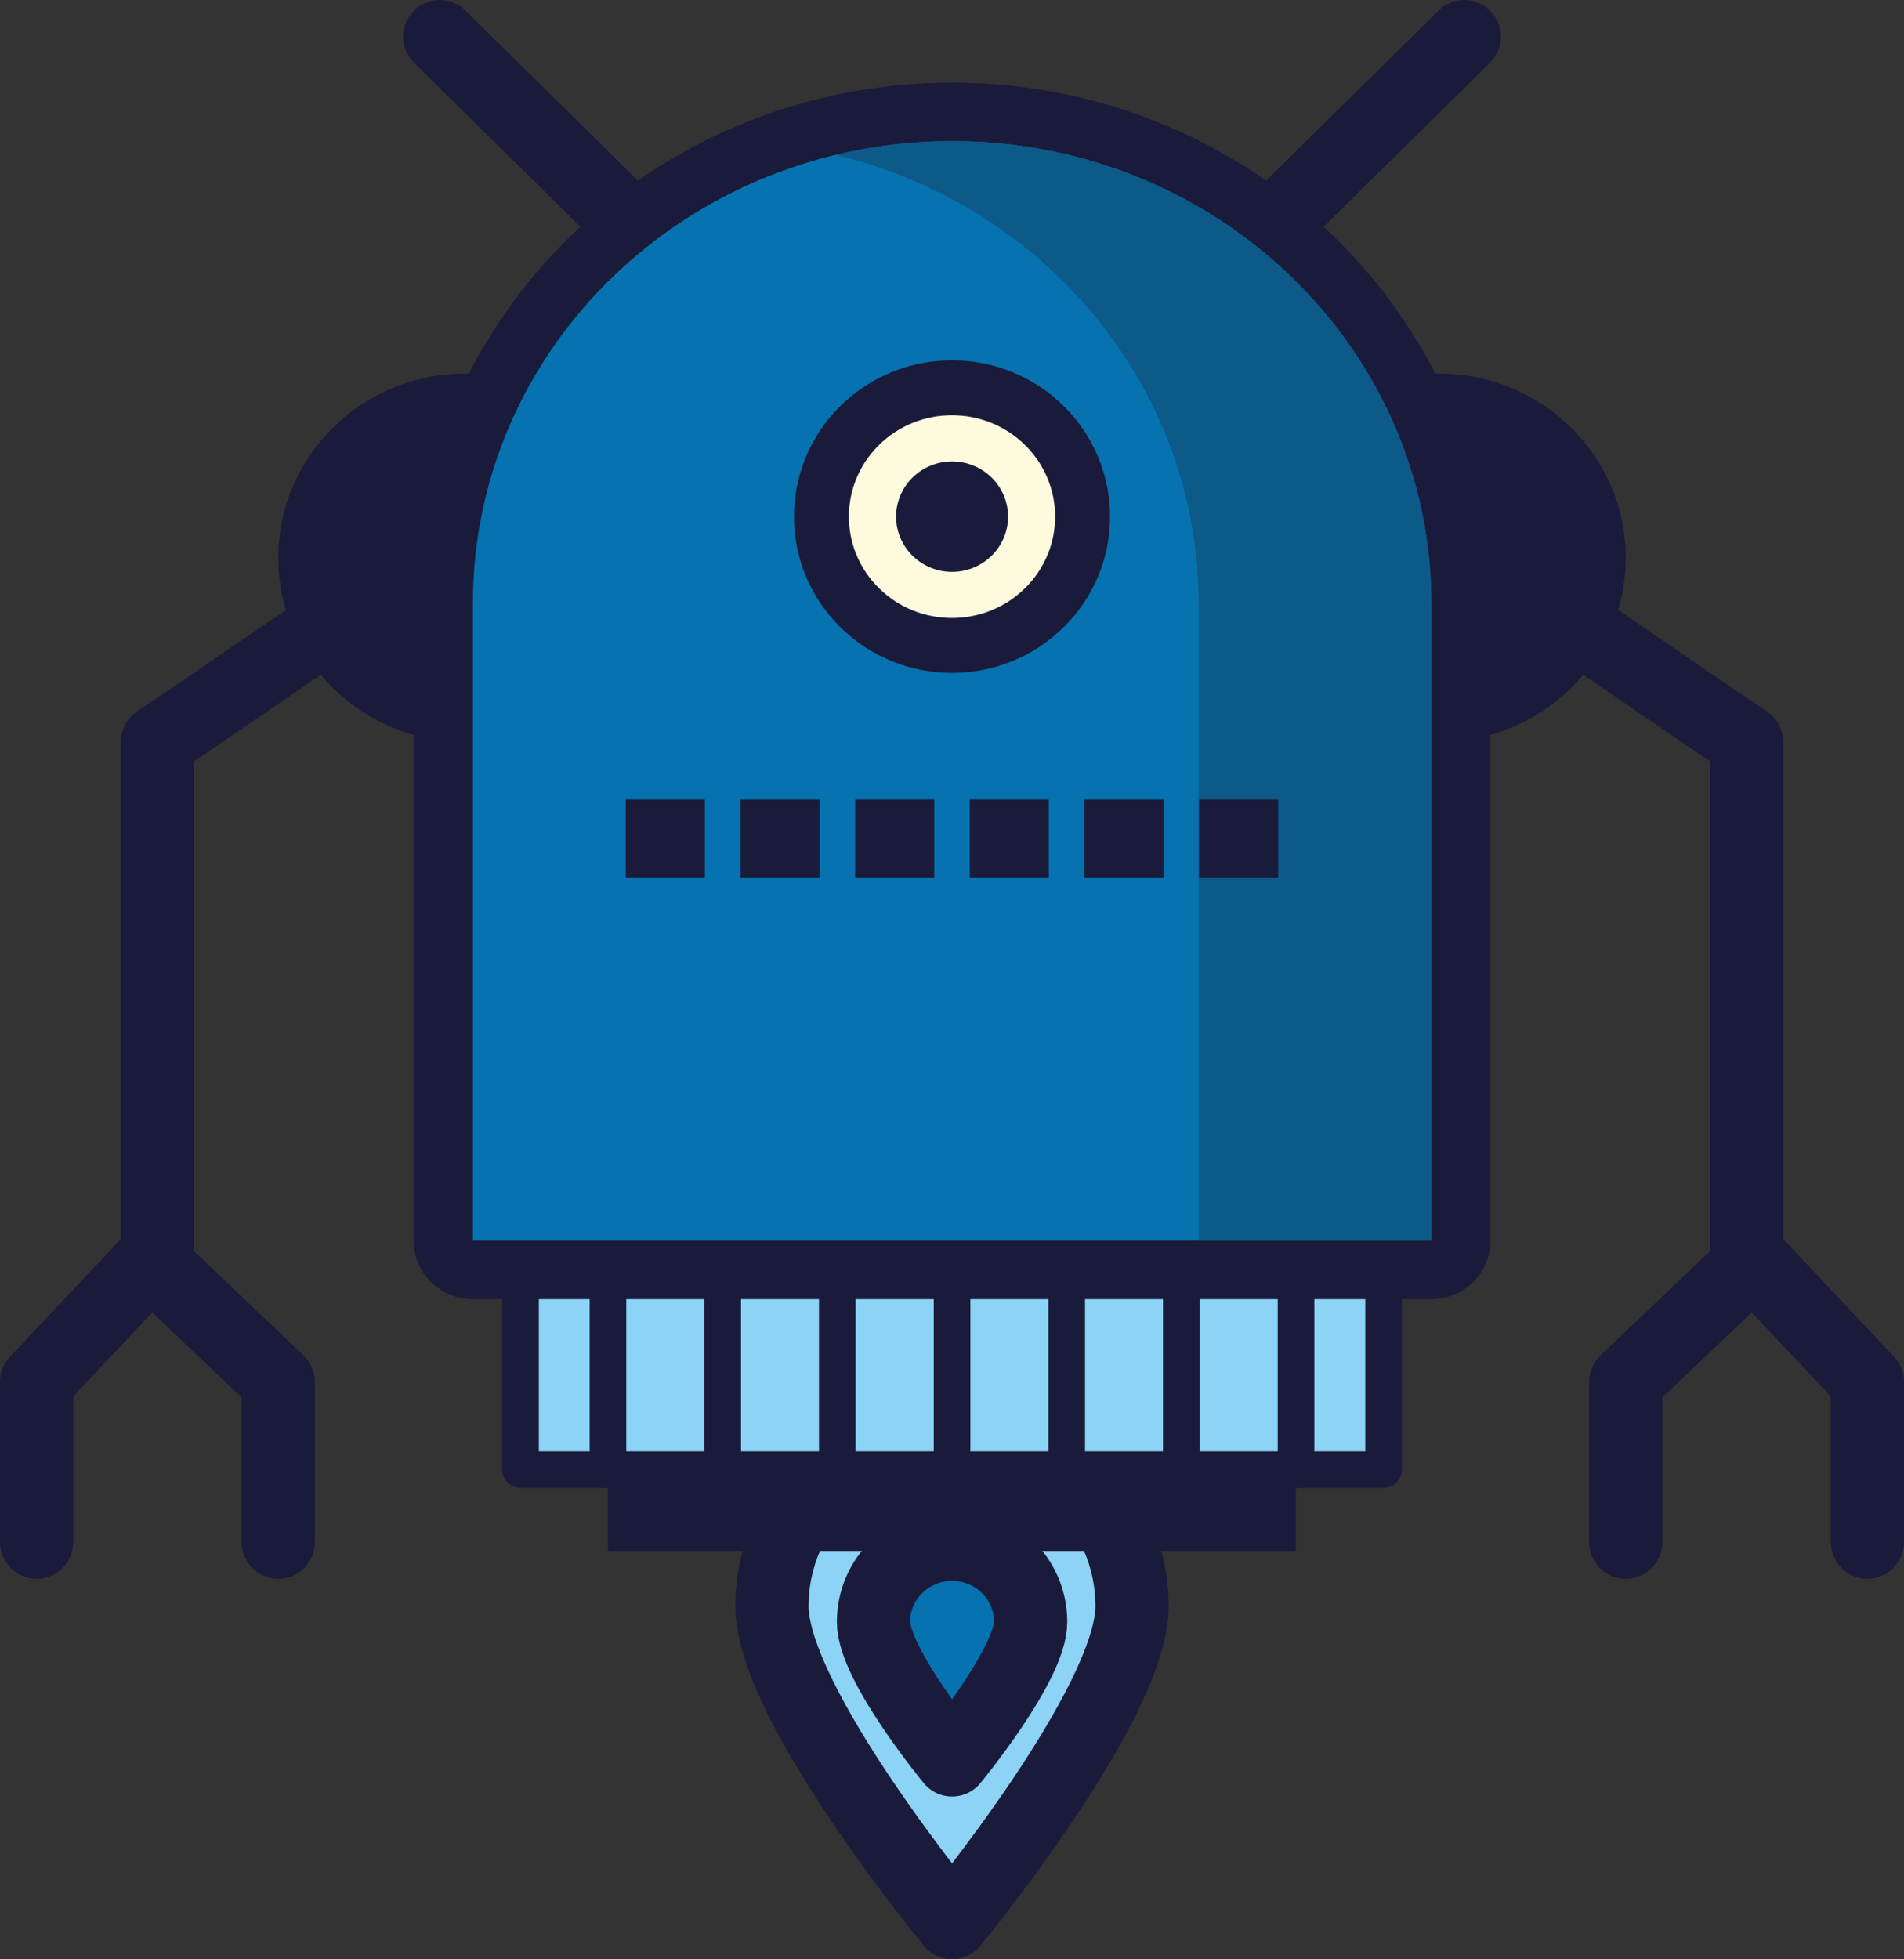 <svg width="104" height="107" viewBox="0 0 104 107" fill="none" xmlns="http://www.w3.org/2000/svg">
<rect x="0" y="0" width="104" height="107" fill="#333333" stroke="none"/>
<path d="M61.834 87.725C61.834 93.083 52.004 105 52.004 105C52.004 105 42.166 93.083 42.166 87.725C42.166 82.368 46.566 78.028 51.996 78.028C57.427 78.028 61.834 82.368 61.834 87.725Z" fill="#8CD3F6" stroke="#1A1B3A" stroke-width="4" stroke-miterlimit="10" stroke-linecap="round" stroke-linejoin="round"/>
<path d="M56.295 88.579C56.295 90.92 52.004 96.121 52.004 96.121C52.004 96.121 47.712 90.92 47.712 88.579C47.712 86.239 49.638 84.346 52.004 84.346C54.369 84.339 56.295 86.239 56.295 88.579Z" fill="#0673B0" stroke="#1A1B3A" stroke-width="4" stroke-miterlimit="10" stroke-linecap="round" stroke-linejoin="round"/>
<path d="M70.785 78.028H33.208V84.709H70.785V78.028Z" fill="#1A1B3A"/>
<path d="M75.574 67.761H28.433V80.269H75.574V67.761Z" fill="#8CD3F6" stroke="#1A1B3A" stroke-width="2" stroke-miterlimit="10" stroke-linecap="round" stroke-linejoin="round"/>
<path d="M33.208 69.682V80.269" stroke="#1A1B3A" stroke-width="2" stroke-miterlimit="10" stroke-linecap="round" stroke-linejoin="round"/>
<path d="M39.476 69.682V80.269" stroke="#1A1B3A" stroke-width="2" stroke-miterlimit="10" stroke-linecap="round" stroke-linejoin="round"/>
<path d="M45.736 69.682V80.269" stroke="#1A1B3A" stroke-width="2" stroke-miterlimit="10" stroke-linecap="round" stroke-linejoin="round"/>
<path d="M52.004 69.682V80.269" stroke="#1A1B3A" stroke-width="2" stroke-miterlimit="10" stroke-linecap="round" stroke-linejoin="round"/>
<path d="M58.264 69.682V80.269" stroke="#1A1B3A" stroke-width="2" stroke-miterlimit="10" stroke-linecap="round" stroke-linejoin="round"/>
<path d="M64.524 69.682V80.269" stroke="#1A1B3A" stroke-width="2" stroke-miterlimit="10" stroke-linecap="round" stroke-linejoin="round"/>
<path d="M70.792 69.682V80.269" stroke="#1A1B3A" stroke-width="2" stroke-miterlimit="10" stroke-linecap="round" stroke-linejoin="round"/>
<path d="M24.02 2L35.581 13.405" stroke="#1A1B3A" stroke-width="4" stroke-miterlimit="10" stroke-linecap="round" stroke-linejoin="round"/>
<path d="M79.981 2L68.419 13.405" stroke="#1A1B3A" stroke-width="4" stroke-miterlimit="10" stroke-linecap="round" stroke-linejoin="round"/>
<path d="M82.57 31.768L95.401 40.526V69.683" stroke="#1A1B3A" stroke-width="4" stroke-miterlimit="10" stroke-linecap="round" stroke-linejoin="round"/>
<path d="M88.801 30.466C88.801 36.023 84.236 40.526 78.603 40.526C72.97 40.526 68.405 36.023 68.405 30.466C68.405 24.91 72.97 20.406 78.603 20.406C84.243 20.413 88.801 24.917 88.801 30.466Z" fill="#1A1B3A"/>
<path d="M88.801 84.232V75.474L95.761 68.85L102 75.474V84.232" stroke="#1A1B3A" stroke-width="4" stroke-miterlimit="10" stroke-linecap="round" stroke-linejoin="round"/>
<path d="M21.437 31.768L8.599 40.526V69.683" stroke="#1A1B3A" stroke-width="4" stroke-miterlimit="10" stroke-linecap="round" stroke-linejoin="round"/>
<path d="M15.199 30.466C15.199 36.023 19.764 40.526 25.397 40.526C31.03 40.526 35.595 36.023 35.595 30.466C35.595 24.91 31.03 20.406 25.397 20.406C19.764 20.413 15.199 24.917 15.199 30.466Z" fill="#1A1B3A"/>
<path d="M15.199 84.232V75.474L8.239 68.85L2 75.474V84.232" stroke="#1A1B3A" stroke-width="4" stroke-miterlimit="10" stroke-linecap="round" stroke-linejoin="round"/>
<path d="M25.83 69.362C24.936 69.362 24.207 68.644 24.207 67.761V32.949C24.207 18.15 36.677 6.105 52.004 6.105C67.33 6.105 79.8 18.143 79.8 32.949V67.761C79.8 68.644 79.072 69.362 78.177 69.362H25.83Z" fill="#0673B0"/>
<path d="M52.004 7.706C66.457 7.706 78.177 19.011 78.177 32.949V67.761H25.83V32.949C25.83 19.004 37.543 7.706 52.004 7.706ZM52.004 4.512C35.783 4.512 22.591 17.268 22.591 32.949V67.761C22.591 69.526 24.041 70.956 25.83 70.956H78.177C79.966 70.956 81.416 69.526 81.416 67.761V32.949C81.416 17.268 68.217 4.512 52.004 4.512Z" fill="#1A1B3A"/>
<path d="M52.004 7.706C49.811 7.706 47.683 7.969 45.65 8.46C57.031 11.199 65.469 21.124 65.469 32.949V67.761H78.185V32.949C78.177 19.004 66.457 7.706 52.004 7.706Z" fill="#0D5988"/>
<path d="M57.044 33.192C59.83 30.444 59.83 25.989 57.044 23.241C54.258 20.493 49.742 20.493 46.956 23.241C44.171 25.989 44.171 30.444 46.956 33.192C49.742 35.94 54.258 35.94 57.044 33.192Z" fill="#FDFADE" stroke="#1A1B3A" stroke-width="3" stroke-miterlimit="10" stroke-linecap="round" stroke-linejoin="round"/>
<path d="M52.004 31.234C53.693 31.234 55.062 29.884 55.062 28.218C55.062 26.552 53.693 25.201 52.004 25.201C50.315 25.201 48.946 26.552 48.946 28.218C48.946 29.884 50.315 31.234 52.004 31.234Z" fill="#1A1B3A"/>
<path d="M38.502 43.664H34.182V47.926H38.502V43.664Z" fill="#1A1B3A"/>
<path d="M44.77 43.664H40.449V47.926H44.77V43.664Z" fill="#1A1B3A"/>
<path d="M51.03 43.664H46.71V47.926H51.03V43.664Z" fill="#1A1B3A"/>
<path d="M57.29 43.664H52.97V47.926H57.29V43.664Z" fill="#1A1B3A"/>
<path d="M63.558 43.664H59.238V47.926H63.558V43.664Z" fill="#1A1B3A"/>
<path d="M69.818 43.664H65.498V47.926H69.818V43.664Z" fill="#1A1B3A"/>
</svg>
